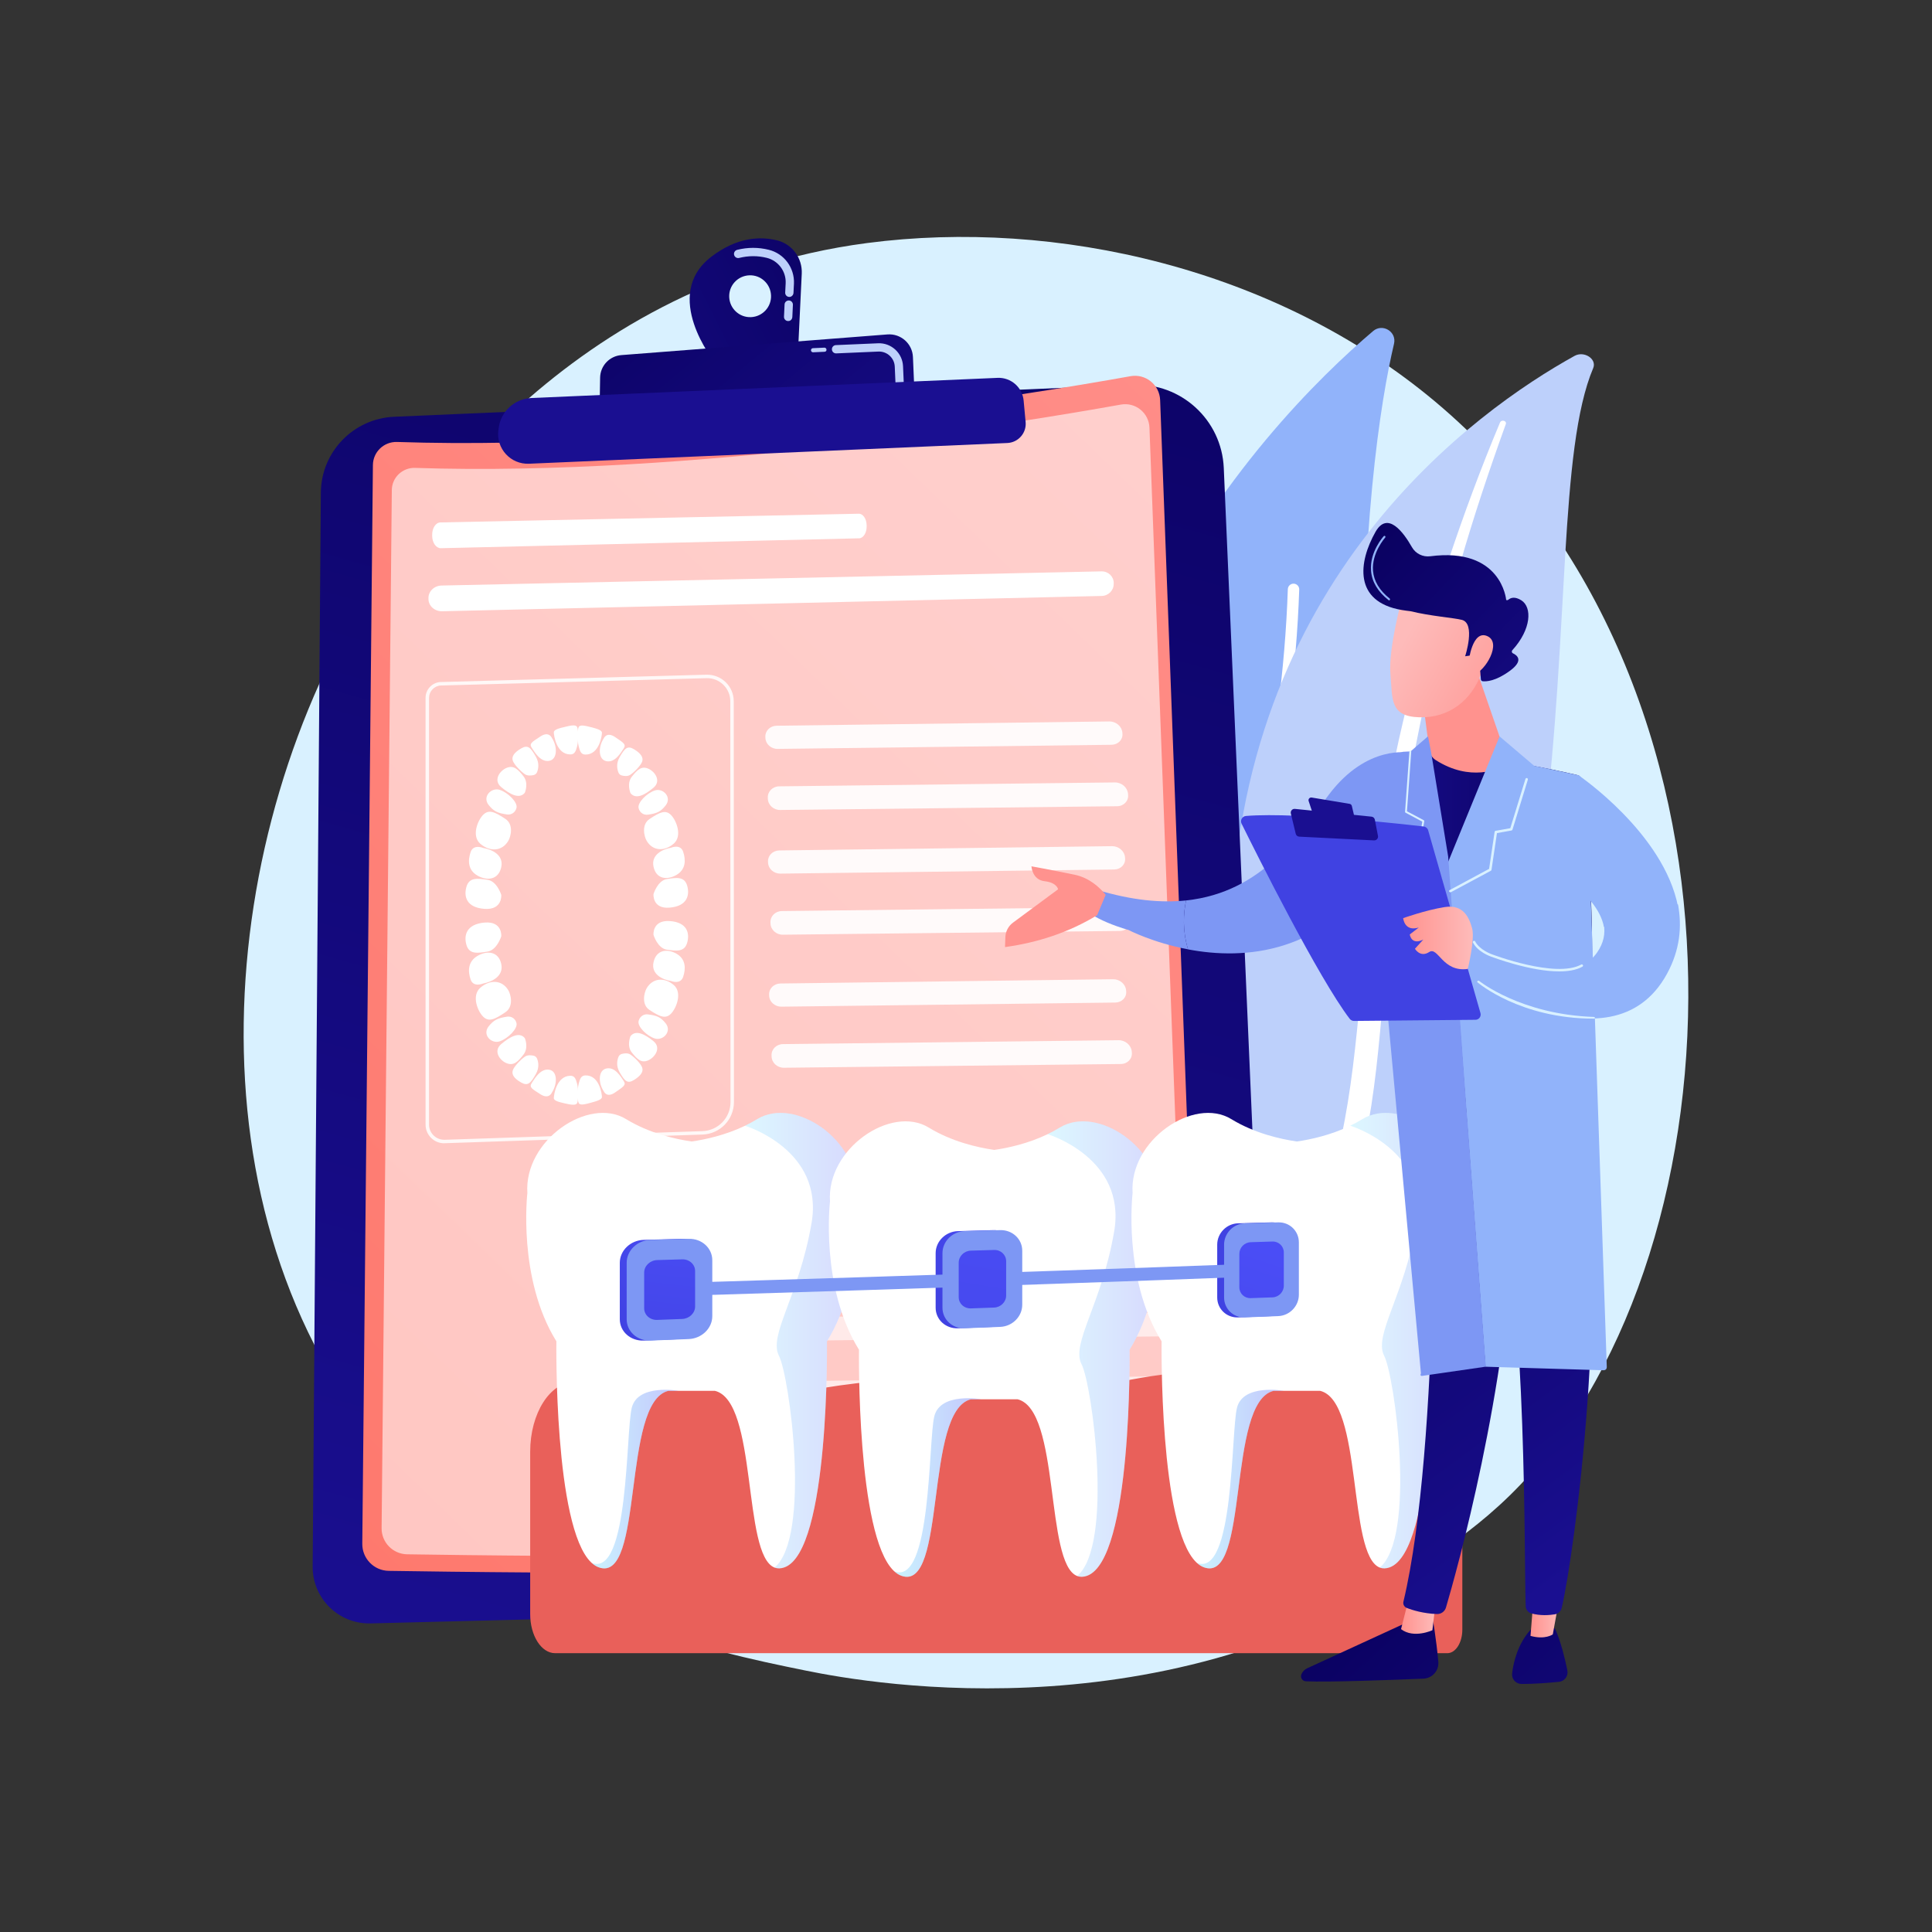 <?xml version="1.0" encoding="utf-8"?>
<!-- Generator: Adobe Illustrator 23.0.2, SVG Export Plug-In . SVG Version: 6.00 Build 0)  -->
<svg version="1.1" id="Layer_1" xmlns="http://www.w3.org/2000/svg" xmlns:xlink="http://www.w3.org/1999/xlink" x="0px" y="0px"
	 viewBox="0 0 3710 3710" style="enable-background:new 0 0 3710 3710;" xml:space="preserve">
<rect x="0" y="0" width="3710" height="3710" fill="#333333" stroke="none"/>
<style type="text/css">
	.st0{fill:#D9F1FF;}
	.st1{fill:#91B3FA;}
	.st2{fill:#FFFFFF;}
	.st3{fill:#BDD0FB;}
	.st4{fill:url(#SVGID_1_);}
	.st5{fill:url(#SVGID_2_);}
	.st6{opacity:0.58;fill:#FFFFFF;enable-background:new    ;}
	.st7{fill:url(#SVGID_3_);}
	.st8{fill:url(#SVGID_4_);}
	.st9{fill:url(#SVGID_5_);}
	.st10{opacity:0.61;}
	.st11{opacity:0.86;fill:#FFFFFF;enable-background:new    ;}
	.st12{opacity:0.9;}
	.st13{fill:url(#SVGID_6_);}
	.st14{opacity:0.2;fill:url(#SVGID_7_);enable-background:new    ;}
	.st15{opacity:0.3;fill:url(#SVGID_8_);enable-background:new    ;}
	.st16{opacity:0.2;fill:url(#SVGID_9_);enable-background:new    ;}
	.st17{opacity:0.3;fill:url(#SVGID_10_);enable-background:new    ;}
	.st18{opacity:0.2;fill:url(#SVGID_11_);enable-background:new    ;}
	.st19{opacity:0.3;fill:url(#SVGID_12_);enable-background:new    ;}
	.st20{fill:url(#SVGID_13_);}
	.st21{fill:url(#SVGID_14_);}
	.st22{fill:url(#SVGID_15_);}
	.st23{fill:url(#SVGID_16_);}
	.st24{fill:url(#SVGID_17_);}
	.st25{fill:url(#SVGID_18_);}
	.st26{fill:#7D97F4;}
	.st27{fill:url(#SVGID_19_);}
	.st28{fill:url(#SVGID_20_);}
	.st29{fill:url(#SVGID_21_);}
	.st30{fill:url(#SVGID_22_);}
	.st31{fill:url(#SVGID_23_);}
	.st32{fill:url(#SVGID_24_);}
	.st33{fill:url(#SVGID_25_);}
	.st34{fill:url(#SVGID_26_);}
	.st35{fill:url(#SVGID_27_);}
	.st36{fill:url(#SVGID_28_);}
	.st37{fill:url(#SVGID_29_);}
	.st38{fill:url(#SVGID_30_);}
	.st39{fill:url(#SVGID_31_);}
	.st40{fill:url(#SVGID_32_);}
	.st41{fill:url(#SVGID_33_);}
	.st42{fill:url(#SVGID_34_);}
	.st43{fill:url(#SVGID_35_);}
	.st44{fill:url(#SVGID_36_);}
	.st45{fill:url(#SVGID_37_);}
	.st46{fill:url(#SVGID_38_);}
	.st47{fill:url(#SVGID_39_);}
	.st48{fill:url(#SVGID_40_);}
	.st49{fill:url(#SVGID_41_);}
	.st50{fill:url(#SVGID_42_);}
</style>
<g id="Illustration">
	<g>
		<path class="st0" d="M2920.5,2850.1c-57,60-110.9,98.6-153.5,129.2c-500.6,359.2-1092.9,254.5-1218.8,228.9
			c-185.9-37.8-545.2-110.7-805-416.2c-393-462.2-331.8-1190.4-27-1671.1c55.8-87.9,350.3-575.9,949-654.2
			c362.3-47.4,784.7,48.2,1090.6,304.4C3397.9,1309,3352.2,2395.7,2920.5,2850.1z"/>
		<g>
			<g>
				<path class="st1" d="M2130.1,2388.4c8.4,26.7,41.3,36.2,62.9,18.3c118.8-98.8,429.3-408.5,423.2-941.7
					c-5.1-450.3,34.9-695,60.7-804.8c5.5-23.2-21.9-39.9-40.1-24.5C2436.2,805.9,1826.3,1420.4,2130.1,2388.4z"/>
				<path class="st2" d="M2168,2390.2c0.6,0.4,1.2,0.8,1.8,1.1c5.5,2.6,12,0.2,14.5-5.3c2.9-6.2,289.4-627.4,310.6-1253.9
					c0.2-6-4.5-11.1-10.6-11.3c-6-0.2-11.1,4.5-11.3,10.6c-21,621.9-305.7,1239.2-308.6,1245.4
					C2162.2,2381.6,2163.8,2387.2,2168,2390.2z"/>
			</g>
		</g>
		<g>
			<path class="st3" d="M3059.4,706.9c7.4-17.5-17.3-33.7-35.8-23.5c-187.2,103.7-649.5,429.1-659.7,1120.1
				c-8.5,576.7-128.1,892.2-294.5,1082.4c-47.9,54.7,13.5,135.9,79.4,105.3c99.6-46.3,206.6-112.7,302.1-207.6
				C3140,2099.3,2927.5,1018.5,3059.4,706.9z"/>
			<path class="st2" d="M2891.7,814.1c-32.2,89.2-62.2,179-88.2,269.6c-26.6,90.5-49.8,181.6-69.5,273.2
				c-19.3,91.7-36.5,183.7-48.9,276.3c-12.9,92.5-21,185.5-28.7,278.8c-8.3,93.3-16.1,187.2-35.6,280.7
				c-19.3,93.3-52.5,185.9-105.3,270.4c-13.2,21.1-26.9,42-42,62.1c-14.6,20.3-30.4,40-46.5,59.5c-32.6,38.9-68.4,76-107.4,110.7
				c-78.3,69.2-169.5,128.3-267.7,176.1c-10.3,5-23.8,2.1-30.1-6.5c-6.2-8.5-3.1-19.3,6.8-24.5h0.1c23.5-12.2,46.8-24.6,69.3-37.8
				c11.4-6.5,22.4-13.3,33.6-20c10.8-7,22-13.7,32.6-21.1c42.8-28.7,83.1-59.8,120.3-93.3c74.7-66.6,137.6-143,188.2-223.7
				c24.8-40.6,45.8-82.7,62.8-126.1c17-43.4,29.9-88,39.8-133.2c19.7-90.6,28.4-183.6,37.5-276.7c9.3-93.2,19.4-186.8,34.2-279.8
				c7.2-46.5,15.5-92.9,24.8-139.1c4.5-23.1,9.5-46.2,14.4-69.3c5.2-23,10.6-46,16.2-68.9c22.7-91.7,48.7-182.8,78.2-273
				c30-90.1,63-179.4,100-267.5c1.1-2.5,4.4-3.8,7.5-2.9C2891,809,2892.6,811.6,2891.7,814.1z"/>
		</g>
		<g>
			<g>
				
					<linearGradient id="SVGID_1_" gradientUnits="userSpaceOnUse" x1="2130.633" y1="3890.193" x2="1124.462" y2="318.286" gradientTransform="matrix(1 0 0 -1 0 3707.905)">
					<stop  offset="0" style="stop-color:#09005D"/>
					<stop  offset="1" style="stop-color:#1A0F91"/>
				</linearGradient>
				<path class="st4" d="M2175.9,738.9l-1419,61.4c-78.3,3.4-140.2,67.5-140.8,145.9l-15.7,2061.9c-0.5,61.3,49.9,110.8,111.2,109.3
					l1627.7-40.8c57.6-1.4,102.8-49.9,100.3-107.4L2350,898.5C2346,806.4,2268,734.9,2175.9,738.9z"/>
				<path class="st2" d="M2100.1,3051.9c-2.2,0.1-4-1.5-4.1-3.7s1.5-4,3.7-4.1l181.9-10.2c56.6-3.2,100.6-51.8,98.1-108.4
					l-11.9-274.8c-0.1-2.2,1.6-4,3.7-4.1l0,0c2.2-0.1,4,1.6,4.1,3.8l11.9,274.8c2.6,60.9-44.7,113.2-105.6,116.6L2100.1,3051.9
					L2100.1,3051.9z"/>
				<path class="st2" d="M2368.3,2569.2C2368.3,2569.2,2368.2,2569.2,2368.3,2569.2c-2.2,0.1-4-1.6-4.1-3.8l-1.9-44.5
					c-0.1-2.2,1.6-4,3.7-4.1l0,0c2.2-0.1,4,1.6,4.1,3.8l1.9,44.5C2372.1,2567.3,2370.4,2569.1,2368.3,2569.2z"/>
				<g>
					
						<linearGradient id="SVGID_2_" gradientUnits="userSpaceOnUse" x1="2941.405" y1="3269.084" x2="-298.483" y2="-81.48" gradientTransform="matrix(1 0 0 -1 0 3707.905)">
						<stop  offset="0" style="stop-color:#FF928E"/>
						<stop  offset="1" style="stop-color:#FE7062"/>
					</linearGradient>
					<path class="st5" d="M2170.8,722.4C1978.2,757,1315.3,867.2,762.5,848.7c-25.2-0.8-46.2,19.1-46.4,44.4l-20.4,2071.3
						c-0.3,28.4,22.4,51.7,50.8,52.1c232.3,3.7,1188.9,15.4,1527.7-35c20.6-3.1,35.6-21.2,34.8-42l-81.2-2171.1
						C2226.8,738.8,2199.8,717.2,2170.8,722.4z"/>
					<path class="st6" d="M2152.4,776.9C1967,810.2,1329.1,916.2,797.1,898.5c-24.3-0.8-44.5,18.4-44.7,42.7l-19.6,1993.3
						c-0.3,27.3,21.6,49.7,48.9,50.2c223.6,3.5,1144.1,14.8,1470.2-33.7c19.8-3,34.3-20.4,33.5-40.4l-78.1-2089.4
						C2206.2,792.7,2180.3,771.9,2152.4,776.9z"/>
				</g>
				
					<linearGradient id="SVGID_3_" gradientUnits="userSpaceOnUse" x1="1986.806" y1="3045.409" x2="1351.995" y2="2210.33" gradientTransform="matrix(0.898 0.441 0.441 -0.898 -1344.474 2273.656)">
					<stop  offset="0" style="stop-color:#09005D"/>
					<stop  offset="1" style="stop-color:#1A0F91"/>
				</linearGradient>
				<path class="st7" d="M1372.1,695.1l160.4-21.3l7.1-148.3c1.4-29.8-18.3-56.7-47.3-63.9c-31.8-7.9-76.4-6.7-126.1,31.2
					C1268.7,567.2,1372.1,695.1,1372.1,695.1z M1400.3,570.6c-1-22.2,16.2-40.9,38.4-41.9c22.2-1,40.9,16.2,41.9,38.4
					s-16.2,40.9-38.4,41.9S1401.3,592.7,1400.3,570.6z"/>
				<g>
					<path class="st3" d="M1513.1,616.5c-4.4-0.2-7.8-3.9-7.6-8.3l1.1-23.6c0.2-4.4,4-7.8,8.4-7.6s7.8,3.9,7.6,8.4l-1.1,23.6
						c-0.2,3.2-2.2,5.8-4.9,7C1515.5,616.3,1514.4,616.5,1513.1,616.5z M1515.4,570.2c-4.4-0.2-7.8-3.9-7.6-8.3l0.9-17.9
						c1.1-22.8-14.1-43.3-36.1-48.8c-17.5-4.4-35.4-4.3-53.2,0.1c-4.3,1.1-8.6-1.5-9.7-5.8s1.6-8.6,5.8-9.7
						c20.3-5.1,40.8-5.1,60.9-0.1c29.4,7.3,49.6,34.6,48.2,65l-0.9,17.9c-0.2,3.2-2.2,5.8-4.9,7
						C1517.8,570,1516.6,570.3,1515.4,570.2z"/>
				</g>
				
					<linearGradient id="SVGID_4_" gradientUnits="userSpaceOnUse" x1="1665.745" y1="-163.757" x2="1012.353" y2="-1023.279" gradientTransform="matrix(-0.999 4.330000e-02 -4.330000e-02 -0.999 2786.441 109.721)">
					<stop  offset="0" style="stop-color:#09005D"/>
					<stop  offset="1" style="stop-color:#1A0F91"/>
				</linearGradient>
				<path class="st8" d="M1756.3,759.8l-3.2-74.3c-1.1-25.6-23.2-45.2-48.8-43.3l-511.2,39.7c-22.7,1.8-40.3,20.5-40.7,43.2
					l-1.2,71.5L1756.3,759.8z"/>
				<path class="st3" d="M1583.5,675.5L1583.5,675.5l-22.1,1c-2.2,0.1-4-1.6-4.1-3.8s1.6-4,3.7-4.1l0,0l22-1c2.2-0.1,4,1.6,4.1,3.8
					C1587.4,673.6,1585.7,675.4,1583.5,675.5z"/>
				<path class="st3" d="M1730.5,741.1c3-1.3,5.1-4.3,4.9-7.7l-1.3-30c-0.5-12.3-5.8-23.7-14.9-32.1c-9.1-8.3-20.9-12.7-33.2-12.1
					l-80.9,3.5c-4.4,0.2-7.8,3.9-7.6,8.3c0.2,4.4,3.9,7.8,8.3,7.6l80.9-3.5c16.7-0.7,30.8,12.3,31.5,28.9l1.3,30
					c0.2,4.4,3.9,7.8,8.3,7.6C1728.8,741.7,1729.7,741.5,1730.5,741.1z"/>
				
					<linearGradient id="SVGID_5_" gradientUnits="userSpaceOnUse" x1="1733.168" y1="4155.365" x2="1599.024" y2="3524.892" gradientTransform="matrix(1 0 0 -1 0 3707.905)">
					<stop  offset="0" style="stop-color:#09005D"/>
					<stop  offset="1" style="stop-color:#1A0F91"/>
				</linearGradient>
				<path class="st9" d="M1915.6,725.6l-895.2,38.7c-32.2,1.4-58.7,25.7-62.8,57.7l-0.6,4.4c-4.5,35,23.6,65.6,58.9,64.1l918.4-39.8
					c21.1-0.9,37.2-19.3,35.2-40.3l-3.8-41C1963.4,743.8,1941.3,724.5,1915.6,725.6z"/>
			</g>
			<g>
				<g class="st10">
					<path class="st2" d="M1519.9,2697l730-9.5c14.4-0.2,25.2-9.9,24-21.7l-0.2-2.2c-1.2-11.7-13.8-21.1-28.2-20.9l-727.6,9.8
						c-14.2,0.2-25.3,9.8-24.8,21.5l0.1,2.2C1493.7,2687.8,1505.7,2697.2,1519.9,2697z"/>
					<path class="st2" d="M2257.1,2759.8l-734,9.1c-14.3,0.2-25.5,9.9-25,21.8l0.1,2.3c0.5,11.9,12.6,21.4,27,21.3l736.6-8.9
						c14.6-0.2,25.4-10,24.2-22l-0.2-2.3C2284.4,2769.1,2271.7,2759.6,2257.1,2759.8z"/>
					<path class="st2" d="M1514.7,2457.5l730-9.5c14.4-0.2,25.2-9.9,24-21.7l-0.2-2.2c-1.2-11.7-13.8-21.1-28.2-20.9l-727.6,9.8
						c-14.2,0.2-25.3,9.8-24.8,21.5l0.1,2.2C1488.5,2448.3,1500.4,2457.7,1514.7,2457.5z"/>
					<path class="st2" d="M2251.9,2520.3l-734,9.1c-14.3,0.2-25.5,9.9-25,21.8l0.1,2.3c0.5,11.9,12.6,21.4,27,21.3l736.6-8.9
						c14.6-0.2,25.4-10,24.2-22l-0.2-2.3C2279.2,2529.6,2266.4,2520.1,2251.9,2520.3z"/>
				</g>
			</g>
			<path class="st2" d="M1664.2,1010.7c0.2,12.5-6.3,22.8-14.5,23l-803.1,19c-9,0.2-16.5-10.3-16.7-23.4v-2
				c-0.2-13.1,6.8-23.9,15.8-24.1l803.4-16.7c8.2-0.2,14.9,9.8,15.1,22.3V1010.7z"/>
			<path class="st2" d="M2138.6,1121.3c0.2,12.5-10.2,22.8-23,23.1L849,1173.8c-14.2,0.3-25.9-10-26.2-23.1v-2
				c-0.3-13.1,11-24,25.1-24.3l1267.2-27.2c12.9-0.3,23.4,9.6,23.6,22.1L2138.6,1121.3z"/>
			<g>
				<path class="st2" d="M1254.9,1716.9c0,0,7.8-26.2,25.9-28.9c18.1-2.7,33.6-5.4,38.8,12.9c5.2,18.2,0,39.2-33.6,42
					C1252.3,1745.8,1254.9,1716.9,1254.9,1716.9z"/>
				<path class="st2" d="M1288.6,1627.9c0,0,18.1-7.9,23.3,7.8c5.2,15.7,5.2,33.9-12.9,44.4s-38.8,8-44-15.5
					C1249.7,1641,1273,1630.5,1288.6,1627.9z"/>
				<path class="st2" d="M1241.9,1614.8c-5.1-8.6-10.4-31.4,5.2-41.9c20.4-13.7,31.1-18.3,41.5-7.8c10.3,10.5,22.1,40.3,5.2,54.9
					C1275.6,1635.7,1253.4,1634.1,1241.9,1614.8z"/>
				<path class="st2" d="M1244.1,1564.4c-4.3,0.6-8.8-0.5-12.2-3.4c-2.3-2-4.6-4.9-5.6-9.1c-2.6-10.5,15.6-28.8,31.2-34
					s33.4,12.9,20.7,28.8C1268.7,1558.8,1261.3,1562,1244.1,1564.4z"/>
				<path class="st2" d="M1210.7,1523c0,0-7.8-18.4,2.6-31.5s18.2-20.9,31.2-15.6s26,23.7,10.4,36.7
					C1239.3,1525.8,1221.1,1536.2,1210.7,1523z"/>
				<path class="st2" d="M1193.9,1489.1c-2.9-0.7-5.2-2.8-6.3-5.6c-2.3-5.8-4.9-17,2.1-29.2c10.3-18,15.4-23.1,28.2-15.3
					c12.8,7.8,17.9,15.6,15.3,23.3c-2.6,7.7-15.3,20.5-23,25.6C1205.3,1491.2,1198.3,1490.3,1193.9,1489.1z"/>
				<path class="st2" d="M1159.4,1417.9c0,0,5.4-13.6,21.8-2.5c16.3,11.1,21.7,13.8,16.3,22c-5.4,8.2-16.3,27.2-32.6,24.4
					C1148.5,1458.9,1148.5,1434.3,1159.4,1417.9z"/>
				<path class="st2" d="M1124.3,1449c-7.9-0.1-10.5-5.3-13.1-15.9s-2.6-31.7,0-36.9c2.6-5.2,13.1-2.5,23.7,0.2
					c10.5,2.7,21,5.5,21,10.7S1151.1,1449.1,1124.3,1449z"/>
				<path class="st2" d="M962.6,1718.5c0,0-8-26.5-26.7-29.1s-34.8-5.2-40.2,13.5s0,39.9,34.8,42.4
					C965.2,1747.7,962.6,1718.5,962.6,1718.5z"/>
				<path class="st2" d="M927.8,1628.3c0,0-18.7-8-24.1,8c-5.4,16-5.4,34.6,13.4,45.2c18.7,10.6,40.1,7.8,45.4-16.1
					C967.9,1641.5,943.9,1631,927.8,1628.3z"/>
				<path class="st2" d="M975.9,1615c5.3-8.7,10.7-31.8-5.3-42.4c-20.9-13.9-32-18.6-42.7-8s-22.9,40.9-5.4,55.8
					C941.2,1636.3,964.1,1634.6,975.9,1615z"/>
				<path class="st2" d="M973.6,1564c4.5,0.6,9.1-0.5,12.5-3.4c2.4-2,4.7-5,5.7-9.2c2.7-10.6-16-29.2-32-34.6s-34.4,12.9-21.4,29.1
					C948.3,1558.2,955.9,1561.4,973.6,1564z"/>
				<path class="st2" d="M1007.8,1522.3c0,0,8-18.5-2.7-31.8c-10.6-13.3-18.6-21.3-31.9-16.1c-13.3,5.2-26.7,23.7-10.7,37.1
					C978.6,1524.8,997.2,1535.5,1007.8,1522.3z"/>
				<path class="st2" d="M1024.9,1488.3c2.9-0.7,5.3-2.8,6.4-5.6c2.4-5.8,4.9-17-2.2-29.5c-10.4-18.3-15.6-23.5-28.7-15.8
					c-13.1,7.7-18.3,15.5-15.7,23.3s15.7,20.9,23.5,26.2C1013.3,1490.2,1020.4,1489.3,1024.9,1488.3z"/>
				<path class="st2" d="M1059.8,1417.1c0,0-5.5-13.8-22-2.9c-16.6,10.9-22.1,13.6-16.6,21.9s16.6,27.6,33.1,25
					C1070.7,1458.4,1070.7,1433.6,1059.8,1417.1z"/>
				<path class="st2" d="M1095.1,1448.7c7.9,0.1,10.5-5.2,13.2-15.7c2.6-10.5,2.6-31.6,0-36.9s-13.2-2.8-23.7-0.2
					c-10.6,2.5-21.1,5.1-21.1,10.4S1068.2,1448.6,1095.1,1448.7z"/>
				<path class="st2" d="M1254.9,1795.2c0,0,7.8,26.1,25.9,28.5s33.6,4.9,38.8-13.5c5.2-18.3,0-39.2-33.6-41.5
					C1252.3,1766.5,1254.9,1795.2,1254.9,1795.2z"/>
				<path class="st2" d="M1288.6,1883.8c0,0,18.1,7.6,23.3-8.1c5.2-15.7,5.2-34-12.9-44.3s-38.8-7.4-44,16.2
					C1249.7,1871.2,1273,1881.4,1288.6,1883.8z"/>
				<path class="st2" d="M1241.9,1897.5c-5.1,8.7-10.4,31.6,5.2,41.8c20.4,13.4,31.1,17.8,41.5,7.2c10.3-10.6,22.1-40.6,5.2-55
					C1275.6,1876.1,1253.4,1878.1,1241.9,1897.5z"/>
				<path class="st2" d="M1244.1,1947.9c-4.3-0.6-8.8,0.7-12.2,3.6c-2.3,2-4.6,5-5.6,9.2c-2.6,10.5,15.6,28.6,31.2,33.5
					s33.4-13.4,20.7-29.2C1268.7,1953.2,1261.3,1950.1,1244.1,1947.9z"/>
				<path class="st2" d="M1210.7,1989.8c0,0-7.8,18.5,2.6,31.4s18.2,20.6,31.2,15.1s26-24.1,10.4-36.9
					C1239.3,1986.7,1221.1,1976.5,1210.7,1989.8z"/>
				<path class="st2" d="M1193.9,2023.9c-2.9,0.8-5.2,2.9-6.3,5.7c-2.3,5.9-4.9,17,2.1,29.2c10.3,17.8,15.4,22.9,28.2,14.8
					c12.8-8,17.9-15.8,15.3-23.5s-15.3-20.3-23-25.3C1205.3,2021.7,1198.3,2022.7,1193.9,2023.9z"/>
				<path class="st2" d="M1159.4,2095.6c0,0,5.4,13.6,21.8,2.2c16.3-11.3,21.7-14.2,16.3-22.2c-5.4-8.1-16.3-27-32.6-23.9
					C1148.5,2054.8,1148.5,2079.5,1159.4,2095.6z"/>
				<path class="st2" d="M1124.3,2065.1c-7.9,0.2-10.5,5.5-13.1,16.1s-2.6,31.7,0,36.9s13.1,2.3,23.7-0.6c10.5-2.9,21-5.8,21-11
					S1151.1,2064.5,1124.3,2065.1z"/>
				<path class="st2" d="M962.6,1797.9c0,0-8,26.6-26.7,29.5s-34.8,5.7-40.2-12.9s0-39.9,34.8-42.9
					C965.2,1768.7,962.6,1797.9,962.6,1797.9z"/>
				<path class="st2" d="M927.8,1888.6c0,0-18.7,8.2-24.1-7.7c-5.4-15.9-5.4-34.5,13.4-45.4c18.7-10.8,40.1-8.4,45.4,15.4
					C967.9,1874.8,943.9,1885.7,927.8,1888.6z"/>
				<path class="st2" d="M975.9,1901.2c5.3,8.6,10.7,31.7-5.3,42.5c-20.9,14.2-32,19.1-42.7,8.7c-10.7-10.5-22.9-40.6-5.4-55.8
					C941.2,1880.5,964.1,1881.8,975.9,1901.2z"/>
				<path class="st2" d="M973.6,1952.3c4.5-0.7,9.1,0.4,12.5,3.2c2.4,2,4.7,4.9,5.7,9.1c2.7,10.6-16,29.4-32,35
					s-34.4-12.4-21.4-28.8C948.3,1958.5,955.9,1955.1,973.6,1952.3z"/>
				<path class="st2" d="M1007.8,1993.5c0,0,8,18.4-2.7,31.8c-10.6,13.5-18.6,21.6-31.9,16.5c-13.3-5-26.7-23.4-10.7-36.9
					C978.6,1991.4,997.2,1980.4,1007.8,1993.5z"/>
				<path class="st2" d="M1024.9,2027.3c2.9,0.7,5.3,2.7,6.4,5.5c2.4,5.8,4.9,17-2.2,29.5c-10.4,18.4-15.6,23.7-28.7,16.2
					c-13.1-7.5-18.3-15.2-15.7-23.1c2.6-7.9,15.7-21.1,23.5-26.5C1013.3,2025.5,1020.4,2026.3,1024.9,2027.3z"/>
				<path class="st2" d="M1059.8,2098c0,0-5.5,13.9-22,3.3c-16.6-10.6-22.1-13.3-16.6-21.7s16.6-27.9,33.1-25.5
					C1070.7,2056.5,1070.7,2081.2,1059.8,2098z"/>
				<path class="st2" d="M1095.1,2065.8c7.9-0.2,10.5,5,13.2,15.5c2.6,10.5,2.6,31.6,0,36.9c-2.6,5.3-13.2,3-23.7,0.6
					c-10.6-2.4-21.1-4.8-21.1-10.1S1068.2,2066.3,1095.1,2065.8z"/>
			</g>
			<path class="st11" d="M852.9,2195.4c-9.3,0-18.1-3.5-24.8-10.1c-7-6.8-10.9-15.9-10.9-25.7V1340c0-15.9,12.4-29.2,28.3-30.3h0.1
				l510.9-14.1c13.9-0.3,27.1,4.8,37,14.4c10,9.7,15.5,22.7,15.5,36.6l0.4,769.4c0,34-26.6,61.5-60.6,62.7l-494.7,16.6
				C853.8,2195.4,853.4,2195.4,852.9,2195.4z M845.9,1316.4c-12.3,0.9-22,11.3-22,23.6v819.6c0,8,3.2,15.4,8.9,20.9
				s13.2,8.4,21.2,8.2l494.7-16.6c30.3-1,54.1-25.6,54.1-56l-0.4-769.4c0-12.1-4.8-23.4-13.4-31.8s-20-12.9-32.2-12.6L845.9,1316.4z
				"/>
			<g class="st12">
				<path class="st2" d="M1498.4,1677.6l641.1-7.9c12.7-0.2,22.1-9.8,21-21.6l-0.2-2.2c-1.1-11.7-12.2-21.1-24.8-21l-639,8.2
					c-12.5,0.2-22.2,9.7-21.7,21.4l0.1,2.2C1475.4,1668.4,1485.9,1677.7,1498.4,1677.6z"/>
				<path class="st2" d="M2146,1742l-644.6,7.5c-12.6,0.1-22.4,9.9-21.9,21.8l0.1,2.3c0.5,11.9,11.1,21.5,23.7,21.3l646.9-7.2
					c12.8-0.1,22.3-10,21.2-22l-0.2-2.3C2170,1751.4,2158.8,1741.9,2146,1742z"/>
				<path class="st2" d="M1500.5,1933.1l641.1-7.9c12.7-0.2,22.1-9.8,21-21.6l-0.2-2.2c-1.1-11.7-12.2-21.1-24.8-21l-639,8.2
					c-12.5,0.2-22.2,9.7-21.7,21.4l0.1,2.2C1477.4,1923.9,1488,1933.2,1500.5,1933.1z"/>
				<path class="st2" d="M2148.1,1997.5l-644.6,7.5c-12.6,0.1-22.4,9.9-21.9,21.8l0.1,2.3c0.5,11.9,11.1,21.5,23.7,21.3l646.9-7.2
					c12.8-0.1,22.3-10,21.2-22l-0.2-2.3C2172.1,2006.9,2160.8,1997.4,2148.1,1997.5z"/>
				<path class="st2" d="M1493.3,1438.1l641.1-7.9c12.7-0.2,22.1-9.8,21-21.6l-0.2-2.2c-1.1-11.7-12.2-21.1-24.8-21l-639,8.2
					c-12.5,0.2-22.2,9.7-21.7,21.4l0.1,2.2C1470.3,1428.9,1480.8,1438.3,1493.3,1438.1z"/>
				<path class="st2" d="M2140.9,1502.5l-644.6,7.5c-12.6,0.1-22.4,9.9-21.9,21.8l0.1,2.3c0.5,11.9,11.1,21.5,23.7,21.3l646.9-7.2
					c12.8-0.1,22.3-10,21.2-22l-0.2-2.3C2164.9,1511.9,2153.7,1502.4,2140.9,1502.5z"/>
			</g>
		</g>
		<g>
			
				<linearGradient id="SVGID_6_" gradientUnits="userSpaceOnUse" x1="2226.468" y1="3573.499" x2="2072.601" y2="2188.697" gradientTransform="matrix(1 0 0 -1 0 3707.905)">
				<stop  offset="0" style="stop-color:#E1473D"/>
				<stop  offset="1" style="stop-color:#E9605A"/>
			</linearGradient>
			<path class="st13" d="M2779.3,3174.6H1066c-26.5,0-47.9-33.6-47.9-75.1v-311.7c0-74.2,38.4-134.3,85.7-134.3
				c149.5-36.7,297-32,442.2,17.9c177.5-33.4,355.4-33.3,533.5,0c193.5-56.6,416.1-52.1,652.9-17.9c41.8,0,75.7,53.1,75.7,118.6
				v357.3C2808.1,3154.4,2795.2,3174.6,2779.3,3174.6z"/>
			<g>
				<g>
					<path class="st2" d="M1588,2575.7c0,0,5.5,402.9-81.7,434.1c-7.1,2.5-13.4,2.5-18.9,0.4c-62.1-24-32-319.4-114.6-339.4h-89.4
						c-89.9,21.7-46.2,370.1-133.4,339c-4.9-1.7-9.5-4.7-13.8-8.6c-0.3-0.3-0.6-0.5-0.9-0.8c-71.8-68.6-66.9-424.7-66.9-424.7
						c-74.9-120.8-55.7-284.7-55.7-284.7c-6.8-101.3,117.5-186.1,189.7-141.9c44.3,27.1,94,38.3,125.8,42.9
						c26.3-3.8,64.8-12.1,102.4-30.2c7.9-3.8,15.7-8,23.4-12.7c72.2-44.2,196.5,40.6,189.7,141.9
						C1643.7,2290.9,1662.9,2454.8,1588,2575.7z"/>
					
						<linearGradient id="SVGID_7_" gradientUnits="userSpaceOnUse" x1="1430.6" y1="1133.541" x2="1645.905" y2="1133.541" gradientTransform="matrix(1 0 0 -1 0 3707.905)">
						<stop  offset="0" style="stop-color:#53D8FF"/>
						<stop  offset="1" style="stop-color:#3840F7"/>
					</linearGradient>
					<path class="st14" d="M1588,2575.7c0,0,5.5,402.9-81.7,434.1c-7.1,2.5-13.4,2.5-18.9,0.4c70.2-59.1,28.8-367.1,8.4-406.7
						c-20.6-40,38.3-113.7,62.6-254.9c24.3-141.1-127.8-186.9-127.8-186.9c7.9-3.8,15.7-8,23.4-12.7
						c72.2-44.2,196.5,40.6,189.7,141.9C1643.7,2290.9,1662.9,2454.8,1588,2575.7z"/>
					
						<linearGradient id="SVGID_8_" gradientUnits="userSpaceOnUse" x1="1136.3" y1="867.629" x2="1303" y2="867.629" gradientTransform="matrix(1 0 0 -1 0 3707.905)">
						<stop  offset="0" style="stop-color:#53D8FF"/>
						<stop  offset="1" style="stop-color:#3840F7"/>
					</linearGradient>
					<path class="st15" d="M1303,2670.8h-19.5c-89.9,21.7-46.2,370.1-133.4,339c-4.9-1.7-9.5-4.7-13.8-8.6
						c71.8,28.4,65.1-251.7,76.9-298C1224.9,2656.7,1303,2670.8,1303,2670.8z"/>
				</g>
				<g>
					<path class="st2" d="M2169.1,2591.9c0,0,5.5,402.9-81.7,434.1c-7.1,2.5-13.4,2.5-18.9,0.4c-62.1-24-32-319.4-114.6-339.4h-89.4
						c-89.9,21.7-46.2,370.1-133.4,339c-4.9-1.7-9.5-4.7-13.8-8.6c-0.3-0.3-0.6-0.5-0.9-0.8c-71.8-68.6-66.9-424.7-66.9-424.7
						c-74.9-120.8-55.7-284.7-55.7-284.7c-6.8-101.3,117.5-186.1,189.7-141.9c44.3,27.1,94,38.3,125.8,42.9
						c26.3-3.8,64.8-12.1,102.4-30.2c7.9-3.8,15.7-8,23.4-12.7c72.2-44.2,196.5,40.6,189.7,141.9
						C2224.8,2307.2,2244,2471.1,2169.1,2591.9z"/>
					
						<linearGradient id="SVGID_9_" gradientUnits="userSpaceOnUse" x1="2011.7" y1="1117.341" x2="2227.006" y2="1117.341" gradientTransform="matrix(1 0 0 -1 0 3707.905)">
						<stop  offset="0" style="stop-color:#53D8FF"/>
						<stop  offset="1" style="stop-color:#3840F7"/>
					</linearGradient>
					<path class="st16" d="M2169.1,2591.9c0,0,5.5,402.9-81.7,434.1c-7.1,2.5-13.4,2.5-18.9,0.4c70.2-59.1,28.8-367.1,8.4-406.7
						c-20.6-40,38.3-113.7,62.6-254.9c24.3-141.1-127.8-186.9-127.8-186.9c7.9-3.8,15.7-8,23.4-12.7
						c72.2-44.2,196.5,40.6,189.7,141.9C2224.8,2307.2,2244,2471.1,2169.1,2591.9z"/>
					
						<linearGradient id="SVGID_10_" gradientUnits="userSpaceOnUse" x1="1717.3" y1="851.415" x2="1884" y2="851.415" gradientTransform="matrix(1 0 0 -1 0 3707.905)">
						<stop  offset="0" style="stop-color:#53D8FF"/>
						<stop  offset="1" style="stop-color:#3840F7"/>
					</linearGradient>
					<path class="st17" d="M1884,2687h-19.5c-89.9,21.7-46.2,370.1-133.4,339c-4.9-1.7-9.5-4.7-13.8-8.6
						c71.8,28.4,65.1-251.7,76.9-298C1806,2673,1884,2687,1884,2687z"/>
				</g>
				<g>
					<path class="st2" d="M2750.2,2575.7c0,0,5.5,402.9-81.7,434.1c-7.1,2.5-13.4,2.5-18.9,0.4c-62.1-24-32-319.4-114.6-339.4h-89.4
						c-89.9,21.7-46.2,370.1-133.4,339c-4.9-1.7-9.5-4.7-13.8-8.6c-0.3-0.3-0.6-0.5-0.9-0.8c-71.8-68.6-66.9-424.7-66.9-424.7
						c-74.9-120.8-55.7-284.7-55.7-284.7c-6.8-101.3,117.5-186.1,189.7-141.9c44.3,27.1,94,38.3,125.8,42.9
						c26.3-3.8,64.8-12.1,102.4-30.2c7.9-3.8,15.7-8,23.4-12.7c72.2-44.2,196.5,40.6,189.7,141.9
						C2805.9,2290.9,2825.1,2454.8,2750.2,2575.7z"/>
					
						<linearGradient id="SVGID_11_" gradientUnits="userSpaceOnUse" x1="2592.8" y1="1133.541" x2="2808.106" y2="1133.541" gradientTransform="matrix(1 0 0 -1 0 3707.905)">
						<stop  offset="0" style="stop-color:#53D8FF"/>
						<stop  offset="1" style="stop-color:#3840F7"/>
					</linearGradient>
					<path class="st18" d="M2750.2,2575.7c0,0,5.5,402.9-81.7,434.1c-7.1,2.5-13.4,2.5-18.9,0.4c70.2-59.1,28.8-367.1,8.4-406.7
						c-20.6-40,38.3-113.7,62.6-254.9c24.3-141.1-127.8-186.9-127.8-186.9c7.9-3.8,15.7-8,23.4-12.7
						c72.2-44.2,196.5,40.6,189.7,141.9C2805.9,2290.9,2825.1,2454.8,2750.2,2575.7z"/>
					
						<linearGradient id="SVGID_12_" gradientUnits="userSpaceOnUse" x1="2298.5" y1="867.629" x2="2465.2" y2="867.629" gradientTransform="matrix(1 0 0 -1 0 3707.905)">
						<stop  offset="0" style="stop-color:#53D8FF"/>
						<stop  offset="1" style="stop-color:#3840F7"/>
					</linearGradient>
					<path class="st19" d="M2465.2,2670.8h-19.5c-89.9,21.7-46.2,370.1-133.4,339c-4.9-1.7-9.5-4.7-13.8-8.6
						c71.8,28.4,65.1-251.7,76.9-298C2387.1,2656.7,2465.2,2670.8,2465.2,2670.8z"/>
				</g>
				<g>
					<g>
						<g>
							
								<linearGradient id="SVGID_13_" gradientUnits="userSpaceOnUse" x1="1426.421" y1="1322.179" x2="1180.046" y2="1177.518" gradientTransform="matrix(1 0 0 -1 0 3707.905)">
								<stop  offset="0" style="stop-color:#4F52FF"/>
								<stop  offset="1" style="stop-color:#4042E2"/>
							</linearGradient>
							<path class="st20" d="M1309.3,2378.9l-73.1,2c-25.4,0.7-46,20.4-46,44v108.5c0,23.6,20.6,41.9,46,40.9l73.1-2.9
								c25.1-1,45.3-20.7,45.3-44V2420C1354.7,2396.6,1334.4,2378.2,1309.3,2378.9z"/>
							
								<linearGradient id="SVGID_14_" gradientUnits="userSpaceOnUse" x1="1383.575" y1="1342.538" x2="1263.279" y2="1222.242" gradientTransform="matrix(1 0 0 -1 0 3707.905)">
								<stop  offset="0" style="stop-color:#53D8FF"/>
								<stop  offset="1" style="stop-color:#3840F7"/>
							</linearGradient>
							<path class="st21" d="M1296.8,2418.3l-48,1.4c-13.8,0.4-25,11.2-25,24v68.6c0,12.8,11.2,22.8,25,22.3l48-1.8
								c13.7-0.5,24.8-11.3,24.8-24v-68.2C1321.6,2427.9,1310.5,2417.9,1296.8,2418.3z"/>
						</g>
						<g>
							
								<linearGradient id="SVGID_15_" gradientUnits="userSpaceOnUse" x1="2016.533" y1="1317.494" x2="1799.542" y2="1218.04" gradientTransform="matrix(1 0 0 -1 0 3707.905)">
								<stop  offset="0" style="stop-color:#4F52FF"/>
								<stop  offset="1" style="stop-color:#4042E2"/>
							</linearGradient>
							<path class="st22" d="M1907.6,2362.2l-68.1,1.9c-23.6,0.7-42.8,19.6-42.8,42.4v104.7c0,22.8,19.2,40.4,42.8,39.5l68.1-2.7
								c23.4-0.9,42.3-19.9,42.3-42.5v-103.8C1949.8,2379.3,1930.9,2361.6,1907.6,2362.2z"/>
							
								<linearGradient id="SVGID_16_" gradientUnits="userSpaceOnUse" x1="1978.786" y1="1357.004" x2="1864.523" y2="1242.741" gradientTransform="matrix(1 0 0 -1 0 3707.905)">
								<stop  offset="0" style="stop-color:#53D8FF"/>
								<stop  offset="1" style="stop-color:#3840F7"/>
							</linearGradient>
							<path class="st23" d="M1895.9,2400.3l-44.7,1.3c-12.9,0.4-23.3,10.7-23.3,23.1v66.2c0,12.4,10.4,22,23.3,21.6l44.7-1.6
								c12.8-0.5,23.1-10.8,23.1-23.2v-65.8C1919,2409.6,1908.6,2399.9,1895.9,2400.3z"/>
						</g>
						<g>
							
								<linearGradient id="SVGID_17_" gradientUnits="userSpaceOnUse" x1="2614.002" y1="1342.293" x2="2435.437" y2="1279.004" gradientTransform="matrix(1 0 0 -1 0 3707.905)">
								<stop  offset="0" style="stop-color:#4F52FF"/>
								<stop  offset="1" style="stop-color:#4042E2"/>
							</linearGradient>
							<path class="st24" d="M2441.4,2347.3l-63.9,1.8c-22.1,0.6-40.1,19-40.1,41v101.4c0,22,18,39.2,40.1,38.3l63.9-2.5
								c21.9-0.9,39.6-19.2,39.6-41.1v-100.5C2481.1,2363.9,2463.3,2346.7,2441.4,2347.3z"/>
							
								<linearGradient id="SVGID_18_" gradientUnits="userSpaceOnUse" x1="2509.995" y1="1370.062" x2="2400.991" y2="1261.058" gradientTransform="matrix(1 0 0 -1 0 3707.905)">
								<stop  offset="0" style="stop-color:#53D8FF"/>
								<stop  offset="1" style="stop-color:#3840F7"/>
							</linearGradient>
							<path class="st25" d="M2430.5,2384.1l-41.9,1.3c-12.1,0.4-21.8,10.4-21.8,22.4v64.1c0,12,9.8,21.4,21.8,20.9l41.9-1.5
								c12-0.4,21.7-10.5,21.7-22.4v-63.8C2452.2,2393.2,2442.5,2383.8,2430.5,2384.1z"/>
						</g>
					</g>
					<g>
						<path class="st26" d="M1322.5,2378.9l-73.1,2c-25.4,0.7-46,20.4-46,44v108.5c0,23.6,20.6,41.9,46,40.9l73.1-2.9
							c25.1-1,45.3-20.7,45.3-44V2420C1367.8,2396.6,1347.6,2378.2,1322.5,2378.9z"/>
						<path class="st26" d="M1920.7,2362.2l-68.1,1.9c-23.6,0.7-42.8,19.6-42.8,42.4v104.7c0,22.8,19.2,40.4,42.8,39.5l68.1-2.7
							c23.4-0.9,42.3-19.9,42.3-42.5v-103.8C1963,2379.3,1944.1,2361.6,1920.7,2362.2z"/>
						<path class="st26" d="M2454.6,2347.3l-63.9,1.8c-22.1,0.6-40.1,19-40.1,41v101.4c0,22,18,39.2,40.1,38.3l63.9-2.5
							c21.9-0.9,39.6-19.2,39.6-41.1v-100.5C2494.2,2363.9,2476.5,2346.7,2454.6,2347.3z"/>
						<path class="st26" d="M1286.2,2488.9l-0.7-24.9c6.1-0.2,616.8-18.1,1136.6-38l1,24.8
							C1903.1,2470.9,1292.3,2488.8,1286.2,2488.9z"/>
						
							<linearGradient id="SVGID_19_" gradientUnits="userSpaceOnUse" x1="1324.6" y1="1585.486" x2="1261.311" y2="1006.842" gradientTransform="matrix(1 0 0 -1 0 3707.905)">
							<stop  offset="0" style="stop-color:#4F52FF"/>
							<stop  offset="1" style="stop-color:#4042E2"/>
						</linearGradient>
						<path class="st27" d="M1310,2418.3l-48,1.4c-13.8,0.4-25,11.2-25,24v68.6c0,12.8,11.2,22.8,25,22.3l48-1.8
							c13.7-0.5,24.8-11.3,24.8-24v-68.2C1334.8,2427.9,1323.7,2417.9,1310,2418.3z"/>
						
							<linearGradient id="SVGID_20_" gradientUnits="userSpaceOnUse" x1="1972.739" y1="1764.411" x2="1796.434" y2="715.62" gradientTransform="matrix(1 0 0 -1 0 3707.905)">
							<stop  offset="0" style="stop-color:#4F52FF"/>
							<stop  offset="1" style="stop-color:#4042E2"/>
						</linearGradient>
						<path class="st28" d="M1909,2400.3l-44.7,1.3c-12.9,0.4-23.3,10.7-23.3,23.1v66.2c0,12.4,10.4,22,23.3,21.6l44.7-1.6
							c12.8-0.5,23.1-10.8,23.1-23.2v-65.8C1932.1,2409.6,1921.8,2399.9,1909,2400.3z"/>
						
							<linearGradient id="SVGID_21_" gradientUnits="userSpaceOnUse" x1="2522.302" y1="1576.851" x2="2246.542" y2="726.968" gradientTransform="matrix(1 0 0 -1 0 3707.905)">
							<stop  offset="0" style="stop-color:#4F52FF"/>
							<stop  offset="1" style="stop-color:#4042E2"/>
						</linearGradient>
						<path class="st29" d="M2443.6,2384.1l-41.9,1.3c-12.1,0.4-21.8,10.4-21.8,22.4v64.1c0,12,9.8,21.4,21.8,20.9l41.9-1.5
							c12-0.4,21.7-10.5,21.7-22.4v-63.8C2465.3,2393.2,2455.6,2383.8,2443.6,2384.1z"/>
					</g>
				</g>
			</g>
		</g>
		<g>
			
				<linearGradient id="SVGID_22_" gradientUnits="userSpaceOnUse" x1="-767.797" y1="1906.08" x2="-294.356" y2="1906.08" gradientTransform="matrix(-1 0 0 -1 2289.523 3707.905)">
				<stop  offset="0" style="stop-color:#09005D"/>
				<stop  offset="1" style="stop-color:#1A0F91"/>
			</linearGradient>
			<path class="st30" d="M2624.1,1637.8c0,0,0.3,0.2,0.5,0.6l2.2,0.1c0.2,0.3,2.6,0.9,2.6,1.6l0,0l-2.1,0.7c0,0.7-1,1.6-0.8,2.6
				l-0.5,0.4c2.5,14.7,15.9,54.8,30.6,106.7c0.1,0.4,0.1,0.9,0.2,1.3c33,116.5,80.6,291.8,94.9,372.9c0,0,25.4,12.6,65,18.9h0.1
				c57.2,12.5,143.5,23.9,223.8,2.9c0,0,43.1-352.2-9.1-657.5c0,0-137.2-34.2-285.2-43.5c-0.8,0-1.5,2.6-2.3,2.6
				c-11.9-0.7-23.9,1.6-35.9,1.6h-9.5c-1.3,0-2.6,0-3.9,0h-0.2c-6.1,0-17.2,2.2-30.2,7.6c-0.4,0.1-1.1-1.2-1.1-1l-0.1-1.1
				c0,0-2.2,1-3.2,1.4c-1.5,0.6-3,1.2-4.6,2c-0.3,0.2-0.7,0.3-1,0.5c-0.1,0.1-0.3,0.1-0.5,0.2c-1,0.5-2,1-3.1,1.6
				c-0.2,0.1-0.4,0.2-0.6,0.3c-1.2,0.6-2.5,1.3-3.8,1.9c-0.2,0.1,0.8,0.2,0.6,0.3c-1.5,0.8-3.4,1.6-4.9,2.4
				c-1.4,0.7-2.4,1.5-2.5,2.3l-0.2-1.2c-0.7,0.4-1.5,0.8-2.2,1.2c0,0-0.1,0-0.2,0.1c-7.9,4.6-15.8,10-23.2,16.3c0,0,0,0.1-0.1,0.1
				c-0.1,0.1-0.2,0.3-0.3,0.5C2580,1540.2,2564.6,1630.4,2624.1,1637.8z"/>
			<g>
				<path class="st26" d="M2277.6,1729.1c149.2-15.8,219.3-130.7,274.7-203.8c73.2-96.5,154.1-79.8,154.1-79.8l-49.5,213
					c-110.7,176.4-269.1,184.8-375.5,164.6C2270.5,1787.2,2272.3,1754.4,2277.6,1729.1z"/>
				<path class="st26" d="M2053.5,1695.9l54.3,13.2c66.2,19.9,122,25,169.8,20c-5.3,25.3-7.1,58.1,3.8,93.9
					c-67.8-12.8-114.5-37.2-114.5-37.2C2042.3,1749.5,2053.5,1695.9,2053.5,1695.9z"/>
			</g>
			
				<linearGradient id="SVGID_23_" gradientUnits="userSpaceOnUse" x1="2793.226" y1="3155.639" x2="2202.998" y2="2243.466" gradientTransform="matrix(1 0 0 -1 0 3707.905)">
				<stop  offset="0" style="stop-color:#FEBBBA"/>
				<stop  offset="1" style="stop-color:#FF928E"/>
			</linearGradient>
			<path class="st31" d="M1930.6,1799.5c0.4-11,5.8-21.3,14.7-27.8l86.5-64c0,0-1.8-12.8-25.8-15.5c-24.1-2.7-25.3-28.6-25.3-28.6
				s33.4,5.9,82.8,16.1c28.2,5.9,48,24.1,59.7,38.6l-16.4,39.2c-54.9,33.4-114.3,52.5-176.9,61.2L1930.6,1799.5z"/>
			
				<linearGradient id="SVGID_24_" gradientUnits="userSpaceOnUse" x1="-405.349" y1="2263.655" x2="-403.494" y2="2263.655" gradientTransform="matrix(-1 0 0 -1 2289.523 3707.905)">
				<stop  offset="0" style="stop-color:#09005D"/>
				<stop  offset="1" style="stop-color:#1A0F91"/>
			</linearGradient>
			<path class="st32" d="M2693,1444.3c0.5,0,1,0,1.5,0c0.1,0,0.2,0,0.4-0.1L2693,1444.3z"/>
			
				<linearGradient id="SVGID_25_" gradientUnits="userSpaceOnUse" x1="-377.522" y1="2265.231" x2="-377.667" y2="2265.005" gradientTransform="matrix(-1 0 0 -1 2289.523 3707.905)">
				<stop  offset="0" style="stop-color:#53EAC9"/>
				<stop  offset="0.996" style="stop-color:#45AED8"/>
			</linearGradient>
			<path class="st33" d="M2666.9,1442.4C2666.9,1442.4,2666.9,1442.4,2666.9,1442.4L2666.9,1442.4z"/>
			
				<linearGradient id="SVGID_26_" gradientUnits="userSpaceOnUse" x1="-373.772" y1="2264.952" x2="-373.996" y2="2264.605" gradientTransform="matrix(-1 0 0 -1 2289.523 3707.905)">
				<stop  offset="0" style="stop-color:#53EAC9"/>
				<stop  offset="0.996" style="stop-color:#45AED8"/>
			</linearGradient>
			<path class="st34" d="M2663,1442.7l0.2,0.1v-0.2C2663.1,1442.6,2663.1,1442.7,2663,1442.7z"/>
			
				<linearGradient id="SVGID_27_" gradientUnits="userSpaceOnUse" x1="-224.535" y1="664.701" x2="-972.478" y2="-148.853" gradientTransform="matrix(-1 0 0 -1 2289.523 3707.905)">
				<stop  offset="0" style="stop-color:#09005D"/>
				<stop  offset="1" style="stop-color:#1A0F91"/>
			</linearGradient>
			<path class="st35" d="M2750.5,3103.8c0,0,7.7,43.9,11.5,87.3c1.5,17-11.6,31.7-28.6,32.4c-57.8,2.4-181.5,7.1-225.8,5.1
				c-6.7-0.3-11-7.1-8.6-13.3l0,0c2.1-5.2,6.1-9.4,11.1-11.7l204.2-93.9L2750.5,3103.8z"/>
			
				<linearGradient id="SVGID_28_" gradientUnits="userSpaceOnUse" x1="-467.277" y1="604.287" x2="-400.877" y2="604.287" gradientTransform="matrix(-1 0 0 -1 2289.523 3707.905)">
				<stop  offset="0" style="stop-color:#FEBBBA"/>
				<stop  offset="1" style="stop-color:#FF928E"/>
			</linearGradient>
			<path class="st36" d="M2756.8,3078l-6.2,52.5c0,0-35.8,16.7-60.2-2.1l14.8-58.5L2756.8,3078z"/>
			
				<linearGradient id="SVGID_29_" gradientUnits="userSpaceOnUse" x1="-165.629" y1="1584.735" x2="-802.057" y2="722.139" gradientTransform="matrix(-1 0 0 -1 2289.523 3707.905)">
				<stop  offset="0" style="stop-color:#09005D"/>
				<stop  offset="1" style="stop-color:#1A0F91"/>
			</linearGradient>
			<path class="st37" d="M2752.2,2091.9c2.7,13.7,14.4,683.5-57.2,983.7c-1.2,4.9,1.3,9.9,6,11.9c11,4.5,32.5,11,58.3,11.9
				c8,0.3,15.2-4.9,17.4-12.6c20.5-69.6,118.5-418.6,131.3-751.9c14.3-372.5,0-12.7,0-12.7l-8.4-230.2L2752.2,2091.9z"/>
			
				<linearGradient id="SVGID_30_" gradientUnits="userSpaceOnUse" x1="-392.335" y1="818.969" x2="-1140.28" y2="5.414" gradientTransform="matrix(-1 0 0 -1 2289.523 3707.905)">
				<stop  offset="0" style="stop-color:#09005D"/>
				<stop  offset="1" style="stop-color:#1A0F91"/>
			</linearGradient>
			<path class="st38" d="M2985.5,3126.7c0,0,12.3,22.1,24.3,81c2.2,10.6-5.3,20.8-16.1,21.9c-19.1,1.9-48.5,4.3-72,4.1
				c-10.9-0.1-19.3-9.5-18-20.3c2.6-21.5,10.7-56.7,35.8-84.2L2985.5,3126.7z"/>
			
				<linearGradient id="SVGID_31_" gradientUnits="userSpaceOnUse" x1="-706.777" y1="607.732" x2="-649.416" y2="607.732" gradientTransform="matrix(-1 0 0 -1 2289.523 3707.905)">
				<stop  offset="0" style="stop-color:#FEBBBA"/>
				<stop  offset="1" style="stop-color:#FF928E"/>
			</linearGradient>
			<path class="st39" d="M2996.3,3059.2l-14.5,79.3c0,0-14.4,10.7-42.8,2.9l6.9-85.3L2996.3,3059.2z"/>
			
				<linearGradient id="SVGID_32_" gradientUnits="userSpaceOnUse" x1="-279.096" y1="1668.452" x2="-915.523" y2="805.856" gradientTransform="matrix(-1 0 0 -1 2289.523 3707.905)">
				<stop  offset="0" style="stop-color:#09005D"/>
				<stop  offset="1" style="stop-color:#1A0F91"/>
			</linearGradient>
			<path class="st40" d="M3035.6,2112.5c58.6,353.4-12.7,873.5-36.7,975.3c-1.5,6.2-6.5,11-12.8,12.1c-10.7,1.8-28.4,3.2-45.8-1.8
				c-6-1.7-10.2-7.2-10.5-13.4c-3.2-82.3,2.6-587.5-52-787.2c-2.8-10.1-8.9-18.9-17.5-25l-105.9-75.3l-8.1-121.7L3035.6,2112.5z"/>
			<path class="st1" d="M2964.2,1658.8l67.3-169.9c0,0,163.9,111.4,190.9,252.6c-31,2.3-87.3,10.3-142.5,38.2
				C3067.8,1713,2964.2,1658.8,2964.2,1658.8z"/>
			
				<linearGradient id="SVGID_33_" gradientUnits="userSpaceOnUse" x1="-778.441" y1="2185.043" x2="-697.565" y2="2227.859" gradientTransform="matrix(-1 0 0 -1 2289.523 3707.905)">
				<stop  offset="0" style="stop-color:#FEBBBA"/>
				<stop  offset="1" style="stop-color:#FF928E"/>
			</linearGradient>
			<path class="st41" d="M2840.2,1300.4l55.8,161.5c0.9,2.7-0.2,5.6-2.7,7c-15.2,8.4-70.1,32.7-136.1-9.2
				c-6.9-4.4-11.6-11.5-12.6-19.6l-18.1-139.8L2840.2,1300.4L2840.2,1300.4z"/>
			<path class="st1" d="M2946.2,1470.7l-66.6-56.6l-99.7,243.4l72.7,967l226.9,6.8c1.6,0,3.2-0.6,4.3-1.7c1.1-1.1,1.7-2.7,1.7-4.3
				l-31.7-930.3c0,0-0.9-201-22.2-206.1C3010.2,1483.9,2946.2,1470.7,2946.2,1470.7z"/>
			<path class="st26" d="M2629,1638.5l0.4,1.6l0,0l-2.1,0.7l-0.8,2.6l4.7,0.4l23.3,192c0,0,0,0,0,0.1l74.1,801.1
				c0.2,1.6-1.8,3-0.6,4s1.5,1.4,3,1.1l122.2-17.7l-36-480.9l-0.2-0.7l-36.1-498l-32.7-200v-0.1l-6-30.8l-33.5,29h-0.8l-9.6,0.5
				l-4,0.2c-6.1,1.6-31.1,11-31.1,11c0,0.1-8.7,3.9-12.9,5.9c-0.2,0.1-0.3,0.2-0.5,0.3c-1.2,0.6-2.4,1.3-3.7,2
				c-0.2,0.1,0.9,0.2,0.7,0.3c-2.6,1.4-4.9,3-4.9,4.7v0.1l-12.5,169.6v0.6L2629,1638.5z"/>
			
				<linearGradient id="SVGID_34_" gradientUnits="userSpaceOnUse" x1="-464.542" y1="2003.002" x2="-155.319" y2="2225.539" gradientTransform="matrix(-1 0 0 -1 2289.523 3707.905)">
				<stop  offset="0" style="stop-color:#9CFFFB"/>
				<stop  offset="1" style="stop-color:#9BFFFA"/>
			</linearGradient>
			<polygon class="st42" points="2742,1655.5 2742,1679.2 2654.4,1673.9 2654.4,1647.6 			"/>
			<path class="st0" d="M2785.2,1713.5c0.4,0,0.8-0.1,1.1-0.3l76.6-41.1c0.7-0.4,1.1-1,1.2-1.7l10.5-70.6l27.9-5
				c0.9-0.2,1.6-0.8,1.9-1.6l29.5-96c0.4-1.3-0.3-2.6-1.6-3s-2.6,0.3-3,1.6l-29.1,94.6l-28.2,5c-1,0.2-1.8,1-1.9,2l-10.6,71.1
				l-75.5,40.6c-1.2,0.6-1.6,2.1-1,3.2C2783.6,1713,2784.4,1713.5,2785.2,1713.5z"/>
			<path class="st0" d="M2767,1689.9c0.3,0,0.6-0.1,0.9-0.2c0.9-0.5,1.2-1.6,0.7-2.4l-40.2-70.5l6.6-39.8c0.1-0.8-0.2-1.5-0.9-1.9
				l-32.3-17.2l8.2-114.5c0.1-1-0.7-1.8-1.7-1.9c-1,0-1.8,0.7-1.9,1.7l-8.3,115.7c-0.1,0.7,0.3,1.4,0.9,1.7l32.2,17.2l-6.5,39.2
				c-0.1,0.4,0,0.8,0.2,1.2l40.5,71C2765.8,1689.5,2766.4,1689.9,2767,1689.9z"/>
			<g>
				<path class="st1" d="M2820.8,1813.8c0,0,184,104,246.1,15.2c12.9-18.4,16-36.8,12.8-54.2c55.2-27.9,111.5-35.9,142.5-38.2
					c8.1,42.6,3.8,87.8-21.2,133.6c-108.8,199-404.6-11-404.6-11L2820.8,1813.8z"/>
				<g>
					
						<linearGradient id="SVGID_35_" gradientUnits="userSpaceOnUse" x1="3524.025" y1="3078.675" x2="2920.382" y2="2327.475" gradientTransform="matrix(1 0 0 -1 0 3707.905)">
						<stop  offset="0" style="stop-color:#4F52FF"/>
						<stop  offset="1" style="stop-color:#4042E2"/>
					</linearGradient>
					<path class="st43" d="M2842.9,1945.3l-100.4-350.8c-1.1-4-4.5-6.9-8.7-7.4c-18.2-2.1-70.9-8.1-131.8-13.2
						c-73.3-6.2-158.5-11.2-209.4-7c-7.2,0.6-11.6,8.3-8.4,14.8c28.9,58.5,148,296.7,207.6,374.7c2,2.6,5,4.1,8.3,4.1l233-2.2
						C2839.9,1958.4,2844.8,1951.9,2842.9,1945.3z"/>
					
						<linearGradient id="SVGID_36_" gradientUnits="userSpaceOnUse" x1="2556.618" y1="2559.277" x2="2556.618" y2="2391.598" gradientTransform="matrix(1 0 0 -1 0 3707.905)">
						<stop  offset="0" style="stop-color:#09005D"/>
						<stop  offset="1" style="stop-color:#1A0F91"/>
					</linearGradient>
					<path class="st44" d="M2591.6,1543.6l-72.8-12.1c-3.9-0.6-7.1,3.1-5.8,6.8l7.2,21.8c0.6,1.9,2.3,3.3,4.3,3.5l70.1,9.4
						c3.6,0.5,6.6-2.8,5.8-6.4l-4.5-19.1C2595.3,1545.5,2593.7,1543.9,2591.6,1543.6z"/>
					
						<linearGradient id="SVGID_37_" gradientUnits="userSpaceOnUse" x1="2582.793" y1="2877.945" x2="2572.731" y2="2505.698" gradientTransform="matrix(1 0 0 -1 0 3707.905)">
						<stop  offset="0" style="stop-color:#09005D"/>
						<stop  offset="1" style="stop-color:#1A0F91"/>
					</linearGradient>
					<path class="st45" d="M2646.1,1605.2l-6-31.2c-0.6-3.1-3.2-5.5-6.4-5.8l-147.1-14.9c-5-0.5-8.9,4-7.8,8.9l9.4,38.9
						c0.7,3.1,3.5,5.4,6.7,5.5l143.7,7.2C2643.3,1614,2647,1609.8,2646.1,1605.2z"/>
					
						<linearGradient id="SVGID_38_" gradientUnits="userSpaceOnUse" x1="-538.742" y1="1906.752" x2="-404.977" y2="1906.752" gradientTransform="matrix(-1 0 0 -1 2289.523 3707.905)">
						<stop  offset="0" style="stop-color:#FEBBBA"/>
						<stop  offset="1" style="stop-color:#FF928E"/>
					</linearGradient>
					<path class="st46" d="M2818.6,1860.6c0,0,14-57.5,8.3-77.9c-5.6-20.4-16.6-46.7-53-40.8c-36.4,5.8-79.4,21.2-79.4,21.2
						s2.2,26.6,29.9,18l-17.2,13.3c0,0,2.5,21.3,25.9,9.9l-16,17.6c0,0,10,17.5,27.3,6.3C2761.6,1816.9,2769.8,1867.5,2818.6,1860.6
						z"/>
				</g>
			</g>
			<path class="st0" d="M2994,1865.4c17.1,0,32.8-2.5,44.7-9.1c1.2-0.6,1.6-2.1,0.9-3.2c-0.6-1.1-2.1-1.6-3.2-0.9
				c-49,26.9-170.1-19.2-171.3-19.6c-0.3-0.1-23.9-8.3-32.3-24.7c-0.6-1.2-2-1.6-3.2-1s-1.6,2-1,3.2c9.3,18.1,33.8,26.6,34.9,27
				C2867.4,1838.4,2938.2,1865.4,2994,1865.4z"/>
			<path class="st0" d="M3060.4,1956.1c1.3,0,2.3,0,2.4-1.3c0-1.3-1-1.9-2.3-2c-139.8-4.8-219.3-68.5-220.1-69.2
				c-1-0.8-2.5-0.6-3.3,0.5c-0.8,1-0.7,1.6,0.3,2.4C2838.2,1887.2,2919,1956.1,3060.4,1956.1L3060.4,1956.1z"/>
			<g>
				
					<linearGradient id="SVGID_39_" gradientUnits="userSpaceOnUse" x1="-4729.2" y1="2122.448" x2="-4960.974" y2="1945.106" gradientTransform="matrix(-0.99 0.142 -0.142 -0.99 -1684.755 4000.834)">
					<stop  offset="0" style="stop-color:#FEBBBA"/>
					<stop  offset="1" style="stop-color:#FF928E"/>
				</linearGradient>
				<path class="st47" d="M2692.7,1147.3c0,0-26.9,97.9-22.7,146.7c4.2,48.8-1.7,81.7,55.6,83.4c57.3,1.7,100.5-32.9,119.1-84.7
					c0,0,29.4-80,16.1-109.1C2847.5,1154.4,2692.7,1147.3,2692.7,1147.3z"/>
				
					<linearGradient id="SVGID_40_" gradientUnits="userSpaceOnUse" x1="4848.059" y1="2369.832" x2="5270.982" y2="1825.319" gradientTransform="matrix(0.99 -0.142 -0.142 -0.99 -1847.657 4023.84)">
					<stop  offset="0" style="stop-color:#09005D"/>
					<stop  offset="1" style="stop-color:#1A0F91"/>
				</linearGradient>
				<path class="st48" d="M2921.3,1152.7c-12.2-7.6-20.2-5-24.8-1.1c-1.3,1.1-2.9,1.1-4.2,0.5c-0.1-1.4-9.4-101.6-145.9-83.9
					c-14.2,1.8-28.1-5.1-35.1-17.5c-16.1-28.4-46.7-70.2-69.9-29.4c-32.9,58.1-42.6,134.3,50.5,150.1c5.5,0.9,11.1,1.7,16.7,2.3
					c38.4,9.5,82.2,12.5,98.5,16.6c27.1,6.8,6.4,69.9,6.4,69.9l7.1-1l15.1-2.2c2.2-0.3,4.3,2.2,4.5,4.4l3.5,43.1
					c0.1,1.9,1.6,3.5,3.5,3.7c6.9,0.7,24.8,0.1,52.3-20.1c26.9-19.7,14-29.7,5.7-33.6c-2.3-1.1-2.8-4.1-1-6
					C2940.7,1208.4,2942.5,1166,2921.3,1152.7z"/>
				
					<linearGradient id="SVGID_41_" gradientUnits="userSpaceOnUse" x1="-4757.998" y1="2160.082" x2="-4989.773" y2="1982.74" gradientTransform="matrix(-0.99 0.142 -0.142 -0.99 -1684.755 4000.834)">
					<stop  offset="0" style="stop-color:#FEBBBA"/>
					<stop  offset="1" style="stop-color:#FF928E"/>
				</linearGradient>
				<path class="st49" d="M2820.3,1269.9c0,0,6.9-61.1,35.7-48.4s-4.3,67.9-25.2,73.2L2820.3,1269.9z"/>
				<path class="st1" d="M2667.7,1152.8c0.5-0.1,0.9-0.3,1.2-0.7c0.7-0.8,0.5-2-0.3-2.7c-19.6-15.5-30.4-33.5-32-53.3
					c-2.8-34.5,23.2-63.6,23.4-63.9c0.7-0.8,0.6-2-0.1-2.7c-0.8-0.7-2-0.6-2.7,0.1c-1.1,1.2-27.4,30.5-24.4,66.7
					c1.7,21,13,39.8,33.5,56C2666.7,1152.7,2667.2,1152.9,2667.7,1152.8z"/>
			</g>
			
				<linearGradient id="SVGID_42_" gradientUnits="userSpaceOnUse" x1="-377.522" y1="2265.231" x2="-377.667" y2="2265.005" gradientTransform="matrix(-1 0 0 -1 2289.523 3707.905)">
				<stop  offset="0" style="stop-color:#53EAC9"/>
				<stop  offset="0.996" style="stop-color:#45AED8"/>
			</linearGradient>
			<path class="st50" d="M2666.9,1442.4C2666.9,1442.4,2666.9,1442.4,2666.9,1442.4L2666.9,1442.4z"/>
		</g>
	</g>
</g>
</svg>
